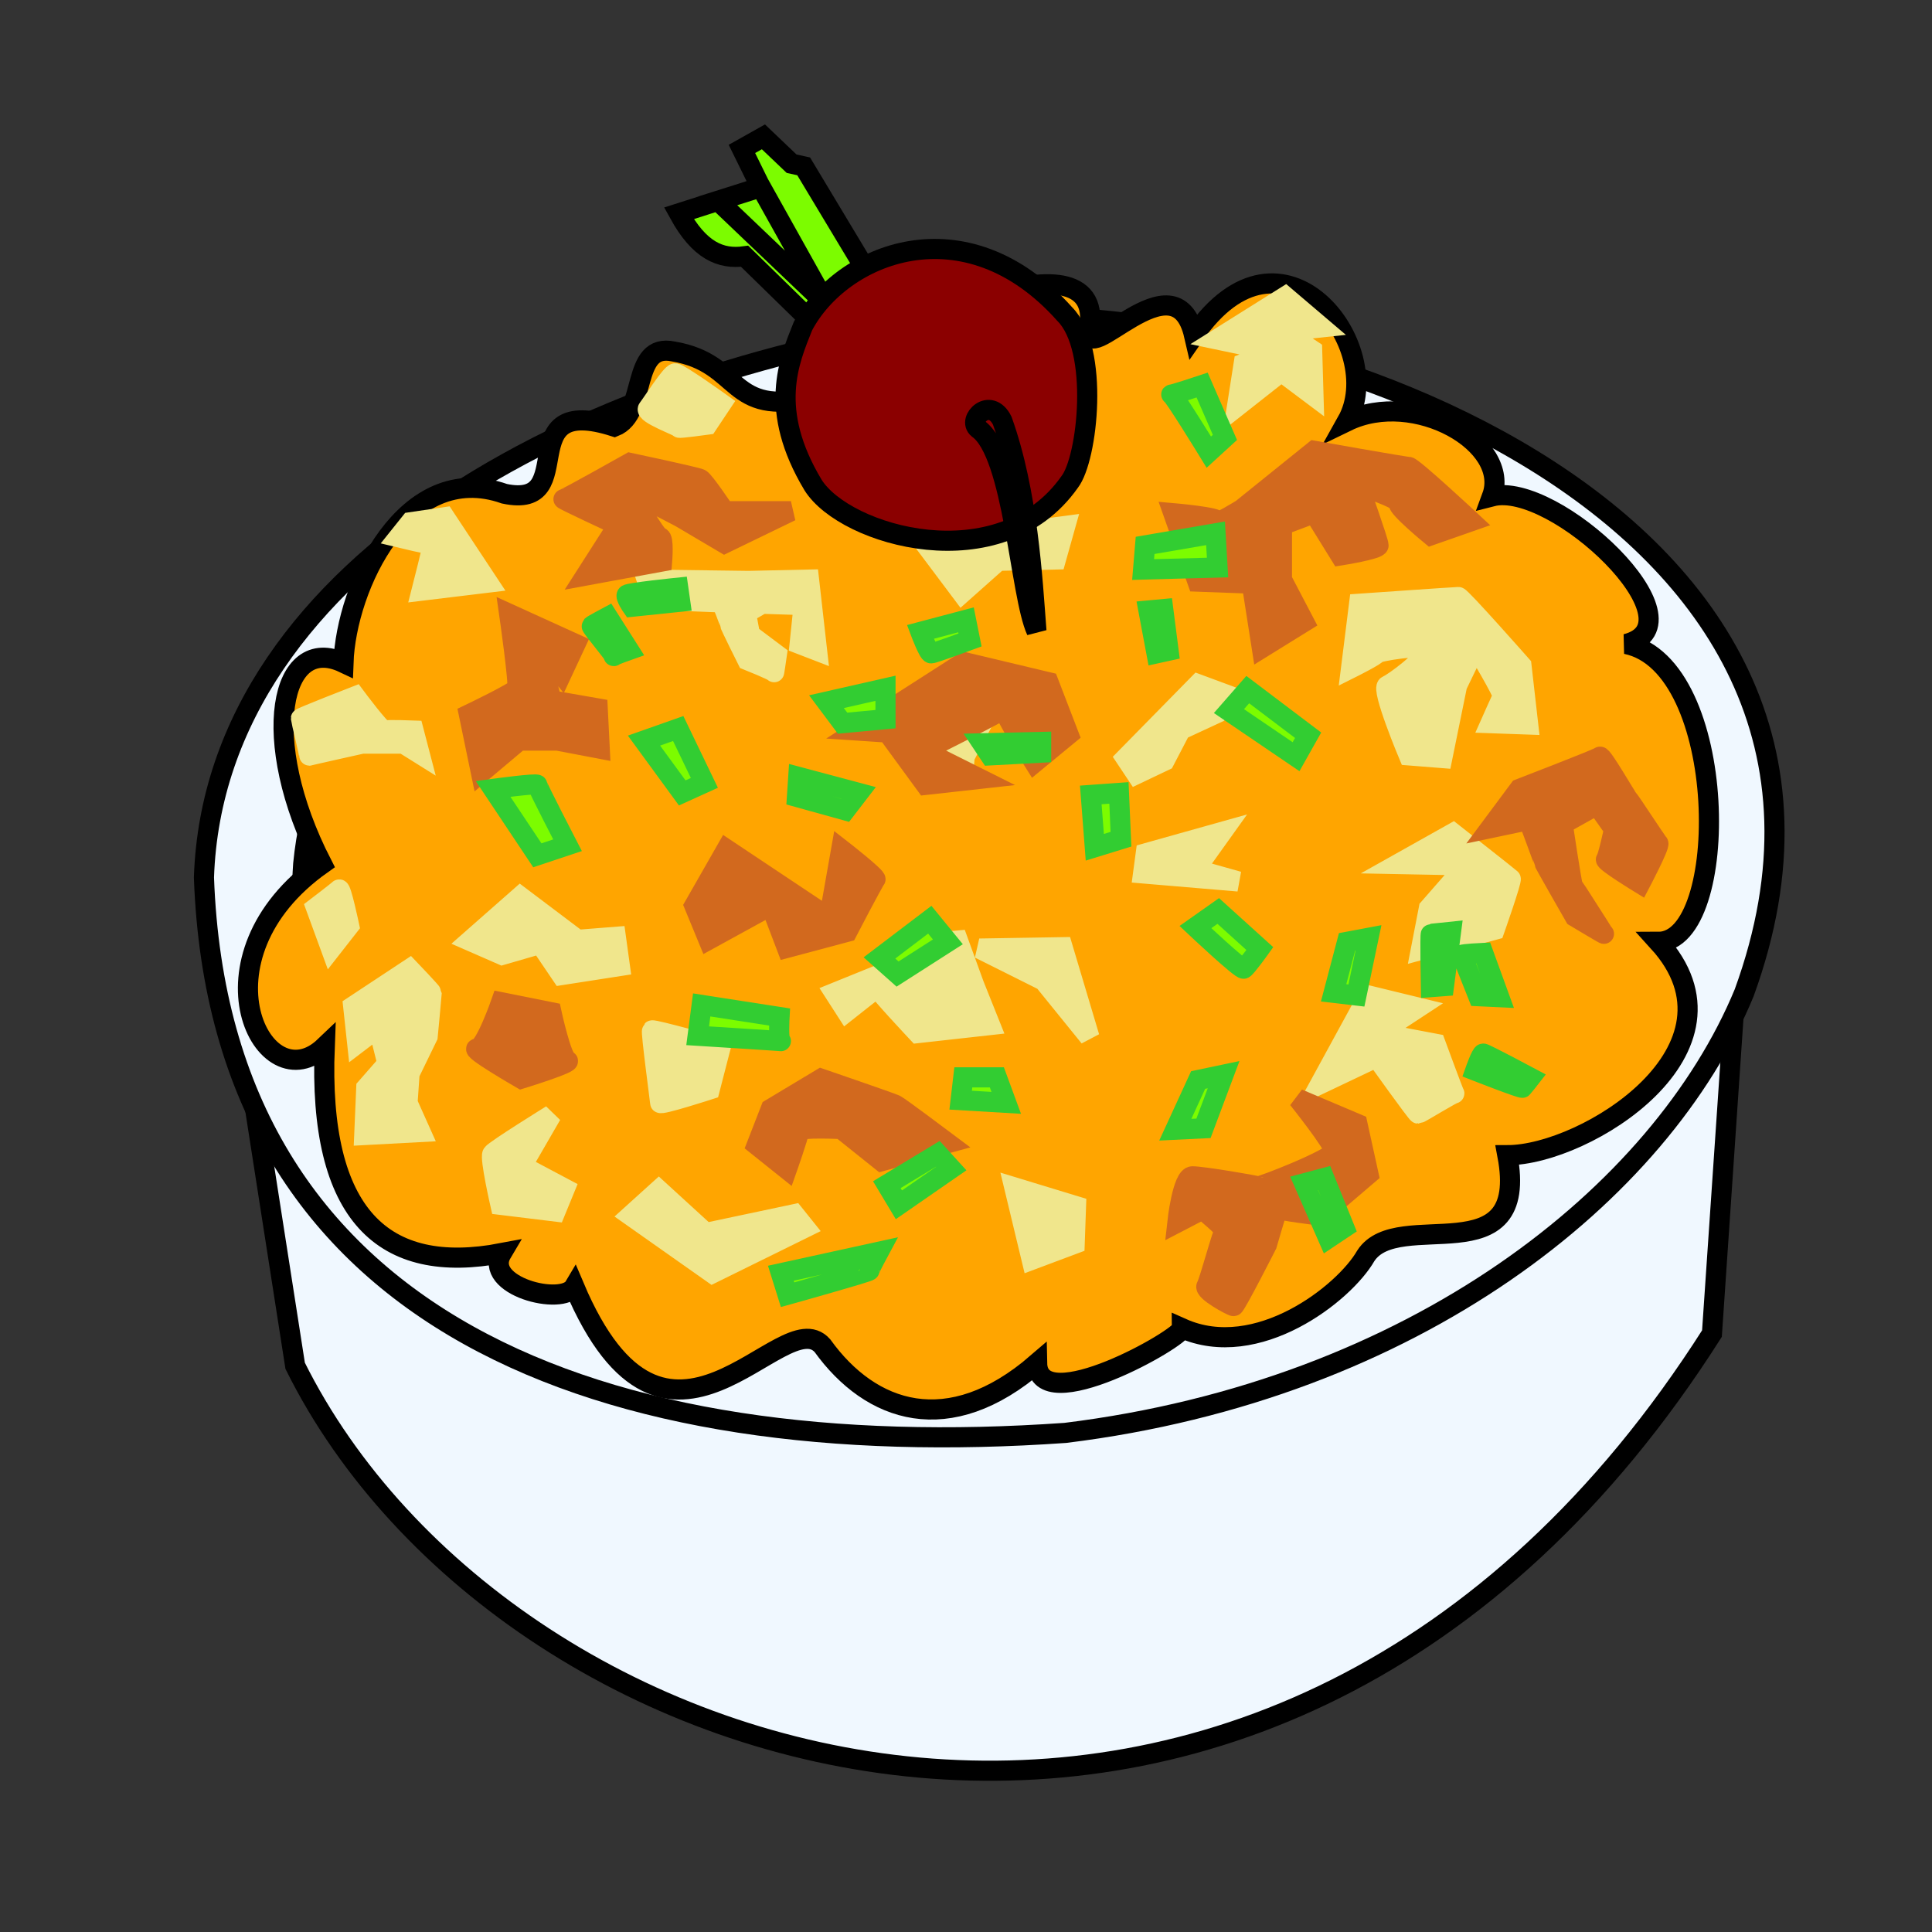 <?xml version="1.0" encoding="UTF-8" standalone="no"?>
<!DOCTYPE svg PUBLIC "-//W3C//DTD SVG 20010904//EN"
              "http://www.w3.org/TR/2001/REC-SVG-20010904/DTD/svg10.dtd">

<svg xmlns="http://www.w3.org/2000/svg"
     viewBox="0 0 480 480">
  <rect x="0" y="0" width="480" height="480" fill="#333333" stroke="none"/>
  <path id="ob_2"
        fill="aliceblue" stroke="black" stroke-width="5"
        d="M 58.67,245.33
           C 58.67,245.33 432.00,233.33 432.00,233.33
             432.00,233.33 425.33,331.33 425.33,331.33
             316.67,502.17 126.00,445.33 73.33,339.33
             73.33,339.33 58.67,245.33 58.67,245.33 Z" />
  <path id="ob_1"
        fill="aliceblue" stroke="black" stroke-width="5"
        d="M 75.33,214.67
           C 81.33,153.33 145.33,116.00 238.67,104.67
             310.00,97.33 442.00,152.67 409.33,234.67
             392.67,278.67 347.33,320.67 260.67,331.33
             146.67,339.33 69.33,302.67 75.33,214.67 Z
           M 50.67,218.00
           C 53.33,139.33 148.00,90.67 241.33,79.33
             312.67,72.00 478.00,124.00 433.33,246.67
             412.67,296.67 351.33,345.33 264.67,356.00
             150.67,364.00 54.67,329.33 50.67,218.00 Z" />
  
  <path id="ob_3"
        fill="orange" stroke="black" stroke-width="5"
        d="M 85.33,164.67
           C 86.00,145.75 100.75,114.00 125.33,122.67
             144.75,126.75 126.25,97.50 152.67,106.00
             160.94,102.75 156.50,85.00 167.33,87.33
             184.50,90.25 180.75,103.75 202.00,98.67
             218.50,80.75 274.50,56.25 270.67,81.33
             268.75,93.00 291.89,62.60 296.67,83.33
             318.59,51.50 345.00,86.25 334.67,104.67
             351.50,96.50 375.50,110.25 370.67,123.33
             386.23,119.34 423.72,154.94 404.00,160.00
             429.75,165.25 430.08,234.00 412.00,234.00
             436.19,260.61 394.00,287.00 374.50,287.00
             380.23,317.41 347.33,299.67 339.33,312.00
             334.00,321.33 312.33,338.33 293.67,330.00
             293.71,332.40 257.94,352.68 257.67,338.67
             235.67,357.67 216.33,351.00 204.33,334.33
             194.33,323.00 165.67,374.00 142.67,319.67
             139.71,324.66 119.85,319.47 124.67,311.33
             95.27,316.93 79.00,302.00 80.67,260.00
             65.50,274.50 47.00,238.00 80.00,214.67
             64.00,183.50 69.70,157.27 85.33,164.67 Z" />
  <path id="ob_4_h"
        fill="khaki" stroke="khaki" stroke-width="5"
        d="M 252.00,295.00
           C 252.00,295.00 267.33,299.67 267.33,299.67
             267.33,299.67 267.00,309.00 267.00,309.00
             267.00,309.00 256.33,313.00 256.33,313.00
             256.33,313.00 252.00,295.00 252.00,295.00 Z
           M 328.00,269.33
           C 328.00,269.33 340.00,247.33 340.00,247.33
             340.00,247.33 352.33,250.33 352.33,250.33
             352.33,250.33 342.67,256.67 342.67,256.67
             342.67,256.67 356.67,259.33 356.67,259.33
             356.67,259.33 361.33,272.00 361.33,271.67
             361.33,271.33 352.67,276.67 352.33,276.67
             352.00,276.67 342.00,262.67 342.00,262.67
             342.00,262.67 328.00,269.33 328.00,269.33 Z
           M 243.33,235.67
           C 243.33,235.67 264.00,235.33 264.00,235.33
             264.00,235.33 270.67,257.67 270.67,257.67
             270.67,257.67 259.33,243.67 259.33,243.67
             259.33,243.67 243.33,235.67 243.33,235.67 Z
           M 230.00,135.33
           C 230.00,135.33 264.67,130.67 264.67,130.67
             264.67,130.67 262.33,139.00 262.33,139.00
             262.33,139.00 248.00,139.33 248.00,139.33
             248.00,139.33 239.00,147.33 239.00,147.33
             239.00,147.33 230.00,135.33 230.00,135.33 Z
           M 122.33,286.67
           C 123.00,285.67 137.00,277.00 137.00,277.00
             137.00,277.00 129.67,289.67 129.67,289.67
             129.67,289.67 140.33,295.33 140.33,295.33
             140.33,295.33 138.00,301.00 138.00,301.00
             138.00,301.00 124.33,299.33 124.33,299.33
             124.33,299.33 121.67,287.67 122.33,286.67 Z
           M 162.00,256.00
           C 162.33,255.67 179.00,260.33 179.00,260.33
             179.00,260.33 176.33,270.67 176.33,270.67
             176.33,270.67 164.00,274.67 164.00,274.00
             164.00,273.33 161.67,256.33 162.00,256.00 Z
           M 207.33,246.67
           C 207.33,246.67 219.67,241.67 219.67,241.67
             219.67,241.67 231.33,244.33 231.33,244.33
             231.33,244.33 238.00,243.33 238.00,243.33
             238.00,243.33 228.67,240.00 228.67,240.00
             228.67,240.00 226.33,234.67 226.33,234.67
             226.33,234.67 238.00,233.67 238.00,233.67
             238.00,233.67 242.00,244.67 242.00,244.67
             242.00,244.67 246.00,254.67 246.00,254.67
             246.00,254.67 228.00,256.67 228.00,256.67
             228.00,256.67 217.67,245.67 218.00,245.33
             218.33,245.00 210.33,251.33 210.33,251.33
             210.33,251.33 207.33,246.67 207.33,246.67 Z
           M 156.67,302.00
           C 156.67,302.00 163.67,295.67 163.67,295.67
             163.67,295.67 175.33,306.33 175.33,306.33
             175.33,306.33 197.33,301.67 197.33,301.67
             197.33,301.67 200.00,305.00 200.00,305.00
             200.00,305.00 177.00,316.33 177.00,316.33
             177.00,316.33 156.67,302.00 156.67,302.00 Z
           M 87.75,250.00
           C 87.75,250.00 101.75,240.75 101.75,240.75
             101.75,240.75 107.25,246.50 107.25,246.75
             107.25,247.00 106.25,257.50 106.25,257.50
             106.25,257.50 101.75,266.75 101.75,266.75
             101.75,266.75 101.25,274.00 101.25,274.00
             101.25,274.00 104.50,281.25 104.50,281.25
             104.50,281.25 90.50,282.00 90.50,282.00
             90.50,282.00 91.00,270.25 91.00,270.25
             91.00,270.25 96.25,264.25 96.25,264.25
             96.25,264.25 94.00,255.25 94.00,255.25
             94.00,255.25 88.75,259.25 88.75,259.25
             88.75,259.25 87.75,250.00 87.75,250.00 Z
           M 78.50,225.50
           C 78.50,225.50 83.75,221.50 84.25,221.00
             84.75,220.50 86.75,230.00 86.75,230.00
             86.75,230.00 82.25,235.75 82.25,235.75
             82.25,235.75 78.50,225.50 78.50,225.50 Z
           M 116.75,233.75
           C 116.75,233.75 129.25,222.75 129.25,222.75
             129.25,222.75 143.50,233.50 143.50,233.50
             143.50,233.50 153.00,232.75 153.00,232.75
             153.00,232.75 154.00,240.00 154.00,240.00
             154.00,240.00 139.50,242.25 139.50,242.25
             139.50,242.25 134.25,234.50 134.25,234.50
             134.25,234.50 124.75,237.25 124.75,237.25
             124.75,237.25 116.75,233.75 116.75,233.75 Z
           M 74.75,178.50
           C 74.75,178.25 88.25,173.00 88.25,173.00
             88.25,173.00 94.75,181.75 95.50,181.50
             96.25,181.25 102.75,181.50 102.75,181.50
             102.75,181.50 104.25,187.25 104.25,187.25
             104.25,187.25 100.25,184.75 100.25,184.75
             100.25,184.75 90.00,184.75 90.00,184.75
             90.00,184.75 76.50,187.75 76.75,187.75
             77.00,187.75 74.75,178.75 74.75,178.50 Z
           M 102.00,129.75
           C 102.00,129.75 110.50,128.50 110.50,128.50
             110.50,128.50 121.25,144.75 121.25,144.75
             121.25,144.75 104.75,146.75 104.75,146.75
             104.75,146.75 107.75,135.00 107.50,135.25
             107.25,135.50 99.00,133.50 99.00,133.50
             99.00,133.50 102.00,129.75 102.00,129.75 Z
           M 161.00,101.50
           C 162.00,100.25 166.75,92.75 167.75,92.75
             168.75,92.75 179.25,100.25 179.25,100.25
             179.25,100.25 175.75,105.50 175.75,105.50
             175.75,105.50 168.50,106.50 168.75,106.25
             169.00,106.00 160.00,102.75 161.00,101.50 Z
           M 160.67,144.00
           C 160.67,144.00 186.00,144.33 186.00,144.33
             186.00,144.33 201.00,144.00 201.00,144.00
             201.00,144.00 203.00,161.67 203.00,161.67
             203.00,161.67 198.67,160.00 198.67,160.00
             198.67,160.00 199.67,150.33 199.67,150.33
             199.67,150.33 189.33,150.00 189.33,150.00
             189.33,150.00 185.33,152.33 185.33,152.33
             185.33,152.33 186.33,157.67 186.33,157.67
             186.33,157.67 193.00,162.67 193.00,162.67
             193.00,162.67 192.33,167.33 192.33,167.00
             192.33,166.67 185.67,164.00 185.67,164.00
             185.67,164.00 181.33,155.33 181.33,155.00
             181.33,154.67 179.33,149.67 179.33,149.67
             179.33,149.67 162.33,149.00 162.33,149.00
             162.33,149.00 160.67,144.00 160.67,144.00 Z
           M 302.33,84.33
           C 302.33,84.33 319.33,73.67 319.33,73.67
             319.33,73.67 328.33,81.33 328.33,81.33
             328.33,81.33 319.00,82.33 319.00,82.33
             319.00,82.33 326.00,87.00 326.00,87.00
             326.00,87.00 326.33,98.33 326.33,98.33
             326.33,98.33 318.33,92.33 318.33,92.33
             318.33,92.33 307.33,101.00 307.33,101.00
             307.33,101.00 309.00,90.33 309.00,90.33
             309.00,90.33 316.67,87.33 316.67,87.33
             316.67,87.33 302.33,84.33 302.33,84.33 Z
           M 233.00,178.00
           C 233.00,178.00 243.67,180.33 243.67,180.33
             243.67,180.33 239.67,188.00 239.67,188.00
             239.67,188.00 239.33,192.00 239.33,192.00
             239.33,192.00 232.00,190.67 232.67,190.67
             233.33,190.67 237.33,184.67 237.33,184.67
             237.33,184.67 233.00,178.00 233.00,178.00 Z
           M 279.67,188.33
           C 279.67,188.33 297.67,170.00 297.67,170.00
             297.67,170.00 306.67,173.33 306.67,173.33
             306.67,173.33 302.67,177.00 302.67,177.00
             302.67,177.00 293.33,181.33 293.33,181.33
             293.33,181.33 289.33,189.00 289.33,189.00
             289.33,189.00 282.33,192.33 282.33,192.33
             282.33,192.33 279.67,188.33 279.67,188.33 Z
           M 335.67,166.00
           C 335.67,166.00 337.67,150.00 337.67,150.00
             337.67,150.00 361.67,148.33 362.33,148.33
             363.00,148.33 378.00,165.33 378.00,165.33
             378.00,165.33 379.67,180.00 379.67,180.00
             379.67,180.00 370.33,179.67 370.33,179.67
             370.33,179.67 373.00,173.67 373.33,173.00
             373.67,172.33 366.67,160.67 366.67,160.67
             366.67,160.67 362.00,170.33 362.00,170.33
             362.00,170.33 358.33,188.33 358.33,188.33
             358.33,188.33 350.00,187.67 350.00,187.67
             350.00,187.67 343.00,171.00 344.67,170.33
             346.33,169.67 354.33,163.67 354.33,161.67
             354.33,159.67 341.67,162.00 342.00,162.33
             342.33,162.67 335.67,166.00 335.67,166.00 Z
           M 347.33,214.67
           C 347.33,214.67 361.00,207.00 361.00,207.00
             361.00,207.00 375.00,218.00 375.33,218.33
             375.67,218.67 371.33,231.00 371.33,231.00
             371.33,231.00 353.00,236.00 353.00,236.00
             353.00,236.00 355.00,225.67 355.00,225.67
             355.00,225.67 364.33,215.00 364.33,215.00
             364.33,215.00 347.33,214.67 347.33,214.67 Z
           M 284.67,212.00
           C 284.67,212.00 303.67,206.67 303.67,206.67
             303.67,206.67 297.00,216.00 297.00,216.00
             297.00,216.00 307.67,219.00 307.67,219.00
             307.67,219.00 284.00,217.00 284.00,217.00
             284.00,217.00 284.67,212.00 284.67,212.00 Z" />
  <path id="ob_4_d"
        fill="chocolate" stroke="chocolate" stroke-width="5"
        d="M 377.50,196.00
           C 377.50,196.00 397.00,188.50 397.50,188.00
             398.00,187.50 404.00,198.00 404.50,198.50
             405.00,199.00 411.50,209.00 412.00,209.50
             412.50,210.00 407.50,219.50 407.50,219.50
             407.50,219.50 398.50,214.00 399.00,213.50
             399.50,213.00 401.00,206.00 401.00,206.00
             401.00,206.00 396.75,200.00 396.75,200.00
             396.75,200.00 388.25,204.75 388.25,204.75
             388.25,204.75 390.50,219.75 390.75,220.00
             391.00,220.25 398.25,231.75 398.50,232.00
             398.75,232.25 391.25,227.75 391.25,227.75
             391.25,227.75 383.50,214.25 383.50,214.00
             383.50,213.75 379.75,203.75 379.75,203.75
             379.75,203.75 370.25,205.75 370.25,205.75
             370.25,205.75 377.50,196.00 377.50,196.00 Z
           M 292.50,303.75
           C 292.50,303.75 293.75,292.25 296.25,292.25
             298.75,292.25 312.00,294.50 312.50,294.75
             313.00,295.00 331.50,287.75 331.50,286.00
             331.50,284.25 322.50,273.00 322.50,273.00
             322.50,273.00 337.25,279.25 337.25,279.25
             337.25,279.25 340.00,291.75 340.00,291.75
             340.00,291.75 328.00,302.00 328.00,302.00
             328.00,302.00 317.50,300.75 317.50,300.25
             317.50,299.75 314.75,309.25 314.75,309.25
             314.75,309.25 307.00,324.50 306.50,324.50
             306.00,324.50 299.00,320.75 299.75,319.50
             300.50,318.25 303.75,306.00 304.25,305.75
             304.75,305.50 298.75,300.50 298.75,300.50
             298.75,300.50 292.50,303.75 292.50,303.75 Z
           M 191.50,275.50
           C 191.50,275.50 204.00,268.00 204.00,268.00
             204.00,268.00 221.50,274.00 222.50,274.50
             223.50,275.00 235.50,284.00 235.50,284.00
             235.50,284.00 219.00,288.50 219.00,288.50
             219.00,288.50 209.00,280.50 209.00,280.50
             209.00,280.50 198.50,280.00 198.50,281.00
             198.50,282.00 195.50,290.50 195.50,290.50
             195.50,290.50 188.00,284.50 188.00,284.50
             188.00,284.50 191.50,275.50 191.50,275.50 Z
           M 124.50,249.00
           C 124.50,249.00 137.00,251.50 137.00,251.50
             137.00,251.50 139.50,263.00 141.00,263.50
             142.50,264.00 129.50,268.00 129.50,268.00
             129.50,268.00 116.50,260.50 118.50,260.50
             120.50,260.50 124.50,249.00 124.50,249.00 Z
           M 116.50,177.50
           C 116.50,177.50 128.00,172.00 128.50,171.00
             129.00,170.00 126.50,152.50 126.50,152.50
             126.50,152.50 143.00,160.00 143.00,160.00
             143.00,160.00 139.50,167.50 139.50,167.50
             139.50,167.50 133.50,160.00 133.50,160.00
             133.50,160.00 137.00,174.00 137.00,174.00
             137.00,174.00 148.50,176.00 148.50,176.00
             148.50,176.00 149.00,186.00 149.00,186.00
             149.00,186.00 138.50,184.00 138.50,184.00
             138.50,184.00 129.00,184.00 129.00,184.00
             129.00,184.00 119.50,192.00 119.50,192.00
             119.50,192.00 116.50,177.50 116.50,177.50 Z
           M 172.50,225.00
           C 172.50,225.00 180.50,211.00 180.50,211.00
             180.50,211.00 206.00,228.00 206.00,228.00
             206.00,228.00 209.00,211.00 209.00,211.00
             209.00,211.00 218.00,218.00 217.50,218.50
             217.00,219.00 210.50,231.50 210.50,231.50
             210.50,231.50 195.50,235.50 195.50,235.50
             195.50,235.50 191.50,225.00 191.50,225.00
             191.50,225.00 176.00,233.50 176.00,233.50
             176.00,233.50 172.50,225.00 172.50,225.00 Z
           M 213.00,181.50
           C 213.00,181.50 239.50,164.50 239.50,164.50
             239.50,164.50 260.50,169.50 260.50,169.50
             260.50,169.50 265.50,182.50 265.50,182.50
             265.50,182.50 257.00,189.50 257.00,189.50
             257.00,189.50 248.50,176.00 249.50,176.00
             250.50,176.00 229.50,186.50 229.50,186.50
             229.50,186.50 243.50,193.50 243.50,193.50
             243.50,193.50 230.00,195.00 230.00,195.00
             230.00,195.00 220.50,182.00 220.50,182.00
             220.50,182.00 213.00,181.50 213.00,181.50 Z
           M 140.00,124.00
           C 140.50,124.00 156.50,115.00 156.50,115.00
             156.50,115.00 173.00,118.50 174.00,119.00
             175.00,119.50 180.00,127.00 180.00,127.00
             180.00,127.00 196.50,127.00 196.50,127.00
             196.50,127.00 180.00,135.00 180.00,135.00
             180.00,135.00 169.00,128.50 169.00,128.50
             169.00,128.50 156.50,122.00 156.50,122.00
             156.50,122.00 163.00,133.50 164.00,133.50
             165.00,133.50 164.50,139.50 164.50,139.50
             164.50,139.50 145.50,143.00 145.50,143.00
             145.50,143.00 153.50,130.50 153.50,130.50
             153.50,130.50 139.50,124.00 140.00,124.00 Z
           M 308.50,126.50
           C 308.50,126.50 326.50,112.00 326.50,112.00
             326.50,112.00 349.00,116.00 350.00,116.00
             351.00,116.00 365.50,129.50 365.50,129.50
             365.50,129.50 355.50,133.00 355.50,133.00
             355.50,133.00 347.00,126.00 347.50,125.00
             348.00,124.00 337.50,120.50 337.50,120.50
             337.50,120.50 342.50,134.50 342.50,135.50
             342.50,136.50 333.00,138.00 333.00,138.00
             333.00,138.00 326.50,127.50 326.50,127.50
             326.50,127.50 318.50,130.50 318.50,130.50
             318.50,130.50 318.50,144.00 318.50,144.00
             318.50,144.00 324.00,154.50 324.00,154.50
             324.00,154.50 313.50,161.00 313.50,161.00
             313.50,161.00 311.00,145.00 311.00,145.00
             311.00,145.00 297.50,144.50 297.50,144.50
             297.50,144.50 291.50,127.50 291.50,127.50
             291.50,127.50 303.00,128.50 302.50,129.50
             302.00,130.50 308.50,126.50 308.50,126.50 Z" />
  <path id="ob_5"
        fill="lawngreen" stroke="limegreen" stroke-width="5"
        d="M 291.00,98.00
           C 290.67,98.33 298.67,95.67 298.67,95.67
             298.67,95.67 304.33,108.67 304.33,108.67
             304.33,108.67 300.33,112.33 300.33,112.33
             300.33,112.33 291.33,97.67 291.00,98.00 Z
           M 228.67,157.00
           C 228.67,157.00 240.00,154.00 240.00,154.00
             240.00,154.00 241.00,159.00 241.00,159.00
             241.00,159.00 232.00,162.33 231.33,162.33
             230.67,162.33 228.67,157.00 228.67,157.00 Z
           M 205.33,174.33
           C 205.33,174.33 220.00,171.00 220.00,171.00
             220.00,171.00 220.00,178.67 220.00,178.67
             220.00,178.67 209.33,179.67 209.33,179.67
             209.33,179.67 205.33,174.33 205.33,174.33 Z
           M 244.00,184.67
           C 244.00,184.67 258.67,184.33 258.67,184.33
             258.67,184.33 258.67,187.00 258.67,187.00
             258.67,187.00 246.00,187.67 246.00,187.67
             246.00,187.67 244.00,184.67 244.00,184.67 Z
           M 198.33,193.00
           C 198.33,193.00 213.33,197.00 213.33,197.00
             213.33,197.00 210.00,201.33 210.00,201.33
             210.00,201.33 198.00,198.00 198.00,198.00
             198.00,198.00 198.33,193.00 198.33,193.00 Z
           M 285.33,151.67
           C 285.33,151.67 289.00,151.33 289.00,151.33
             289.00,151.33 290.33,161.67 290.33,161.67
             290.33,161.67 287.33,162.33 287.33,162.33
             287.33,162.33 285.33,151.67 285.33,151.67 Z
           M 305.33,176.67
           C 305.33,176.67 310.00,171.33 310.00,171.33
             310.00,171.33 325.00,182.67 325.00,182.67
             325.00,182.67 322.00,188.00 322.00,188.00
             322.00,188.00 305.33,176.67 305.33,176.67 Z
           M 324.00,294.00
           C 324.00,294.00 329.00,292.67 329.00,292.67
             329.00,292.67 334.00,305.00 334.00,305.00
             334.00,305.00 330.00,307.67 330.00,307.67
             330.00,307.67 324.00,294.00 324.00,294.00 Z
           M 194.00,316.33
           C 194.00,316.33 218.33,311.00 218.33,311.00
             218.33,311.00 216.00,315.33 216.00,315.67
             216.00,316.00 195.67,321.67 195.67,321.67
             195.67,321.67 194.00,316.33 194.00,316.33 Z
           M 239.33,267.67
           C 239.33,267.67 247.67,267.67 247.67,267.67
             247.67,267.67 250.00,274.00 250.00,274.00
             250.00,274.00 238.67,273.33 238.67,273.33
             238.67,273.33 239.33,267.67 239.33,267.67 Z
           M 220.33,294.33
           C 220.33,294.33 233.00,286.67 233.00,286.67
             233.00,286.67 236.33,290.33 236.33,290.33
             236.33,290.33 223.33,299.33 223.33,299.33
             223.33,299.33 220.33,294.33 220.33,294.33 Z
           M 297.67,268.33
           C 297.67,268.33 304.00,267.00 304.00,267.00
             304.00,267.00 299.00,280.33 299.00,280.33
             299.00,280.33 292.00,280.67 292.00,280.67
             292.00,280.67 297.67,268.33 297.67,268.33 Z
           M 297.00,230.33
           C 297.00,230.33 302.67,226.33 302.67,226.33
             302.67,226.33 313.00,235.67 313.00,235.67
             313.00,235.67 309.67,240.33 309.00,240.67
             308.33,241.00 297.00,230.33 297.00,230.33 Z
           M 334.67,234.00
           C 334.67,234.00 340.00,233.00 340.00,233.00
             340.00,233.00 337.00,247.33 337.00,247.33
             337.00,247.33 331.33,246.67 331.33,246.67
             331.33,246.67 334.67,234.00 334.67,234.00 Z
           M 174.33,249.67
           C 174.33,249.67 193.67,252.67 193.67,252.67
             193.67,252.67 193.33,258.67 194.00,258.67
             194.67,258.67 173.33,257.33 173.33,257.33
             173.33,257.33 174.33,249.67 174.33,249.67 Z
           M 122.50,196.00
           C 122.50,196.00 133.50,194.50 133.50,195.00
             133.50,195.50 141.00,210.00 141.00,210.00
             141.00,210.00 133.50,212.50 133.50,212.50
             133.50,212.50 122.50,196.00 122.50,196.00 Z
           M 160.00,184.00
           C 160.00,184.00 168.50,181.00 168.50,181.00
             168.50,181.00 175.00,194.50 175.00,194.50
             175.00,194.50 169.50,197.00 169.50,197.00
             169.50,197.00 160.00,184.00 160.00,184.00 Z
           M 284.50,135.50
           C 284.50,135.50 302.00,132.50 302.00,132.50
             302.00,132.50 302.50,141.00 302.50,141.00
             302.50,141.00 284.00,141.50 284.00,141.50
             284.00,141.50 284.50,135.50 284.50,135.50 Z
           M 271.00,197.50
           C 271.00,197.50 278.00,197.00 278.00,197.00
             278.00,197.00 278.50,208.50 278.50,208.50
             278.50,208.50 272.00,210.50 272.00,210.50
             272.00,210.50 271.00,197.50 271.00,197.50 Z
           M 218.50,238.00
           C 218.50,238.00 231.00,228.50 231.00,228.50
             231.00,228.50 235.50,234.00 235.50,234.00
             235.50,234.00 223.00,242.00 223.00,242.00
             223.00,242.00 218.50,238.00 218.50,238.00 Z
           M 355.50,232.00
           C 355.75,232.00 360.50,231.50 360.50,231.50
             360.50,231.50 358.75,245.00 358.75,245.00
             358.75,245.00 355.50,245.25 355.50,245.25
             355.50,245.25 355.25,232.00 355.50,232.00 Z
           M 363.25,237.25
           C 363.25,237.00 368.50,236.75 368.50,236.75
             368.50,236.75 372.50,247.75 372.50,247.75
             372.50,247.75 367.25,247.50 367.25,247.50
             367.25,247.50 363.25,237.50 363.25,237.25 Z
           M 368.50,261.75
           C 369.00,261.75 380.25,267.75 380.25,267.75
             380.25,267.75 378.50,270.00 378.25,270.25
             378.00,270.50 366.50,266.00 366.50,266.00
             366.50,266.00 368.00,261.75 368.50,261.75 Z
           M 155.75,147.75
           C 156.25,147.25 168.50,146.00 168.50,146.00
             168.50,146.00 169.00,149.50 169.00,149.50
             169.00,149.50 157.00,150.75 157.00,150.75
             157.00,150.75 155.25,148.25 155.75,147.75 Z
           M 147.00,155.50
           C 147.25,155.25 151.00,153.25 151.00,153.25
             151.00,153.25 156.25,161.50 156.25,161.50
             156.25,161.50 152.00,163.00 152.50,163.00
             153.00,163.00 146.75,155.75 147.00,155.50 Z" />
  <path id="ob_6"
        fill="lawngreen" stroke="black" stroke-width="5"
        d="M 168.67,53.00
           C 168.67,53.00 189.00,46.50 189.00,46.50
             189.00,46.50 184.33,37.00 184.33,37.00
             184.33,37.00 189.67,34.00 189.67,34.00
             189.67,34.00 196.67,40.67 196.67,40.67
             196.67,40.67 199.67,41.33 199.67,41.33
             199.67,41.33 216.00,68.50 216.00,68.50
             216.00,68.50 203.00,81.25 203.00,81.25
             203.00,81.25 185.00,63.67 185.00,63.67
             179.00,64.50 173.75,62.25 168.67,53.00 Z
           M 178.38,49.88
           C 178.38,49.88 189.06,46.50 189.06,46.50
             189.06,46.50 205.25,75.50 205.25,75.50
             205.25,75.50 178.38,49.88 178.38,49.88 Z" />
  <path id="ob_7"
        fill="darkred" stroke="black" stroke-width="5"
        d="M 199.50,81.00
           C 209.00,63.00 239.75,50.25 264.50,78.00
             273.25,86.75 270.25,114.00 265.75,119.75
             248.50,144.25 210.00,133.25 202.00,120.50
             190.75,101.75 196.00,89.75 199.50,81.00 Z" />
  <path id="ob_8"
        fill="darkred" stroke="black" stroke-width="5"
        d="M 243.00,106.50
           C 240.25,104.25 246.00,98.49 249.00,104.50
             255.38,122.25 256.50,143.75 257.50,156.75
             253.38,147.75 251.88,112.75 243.00,106.50 Z" />
</svg>
